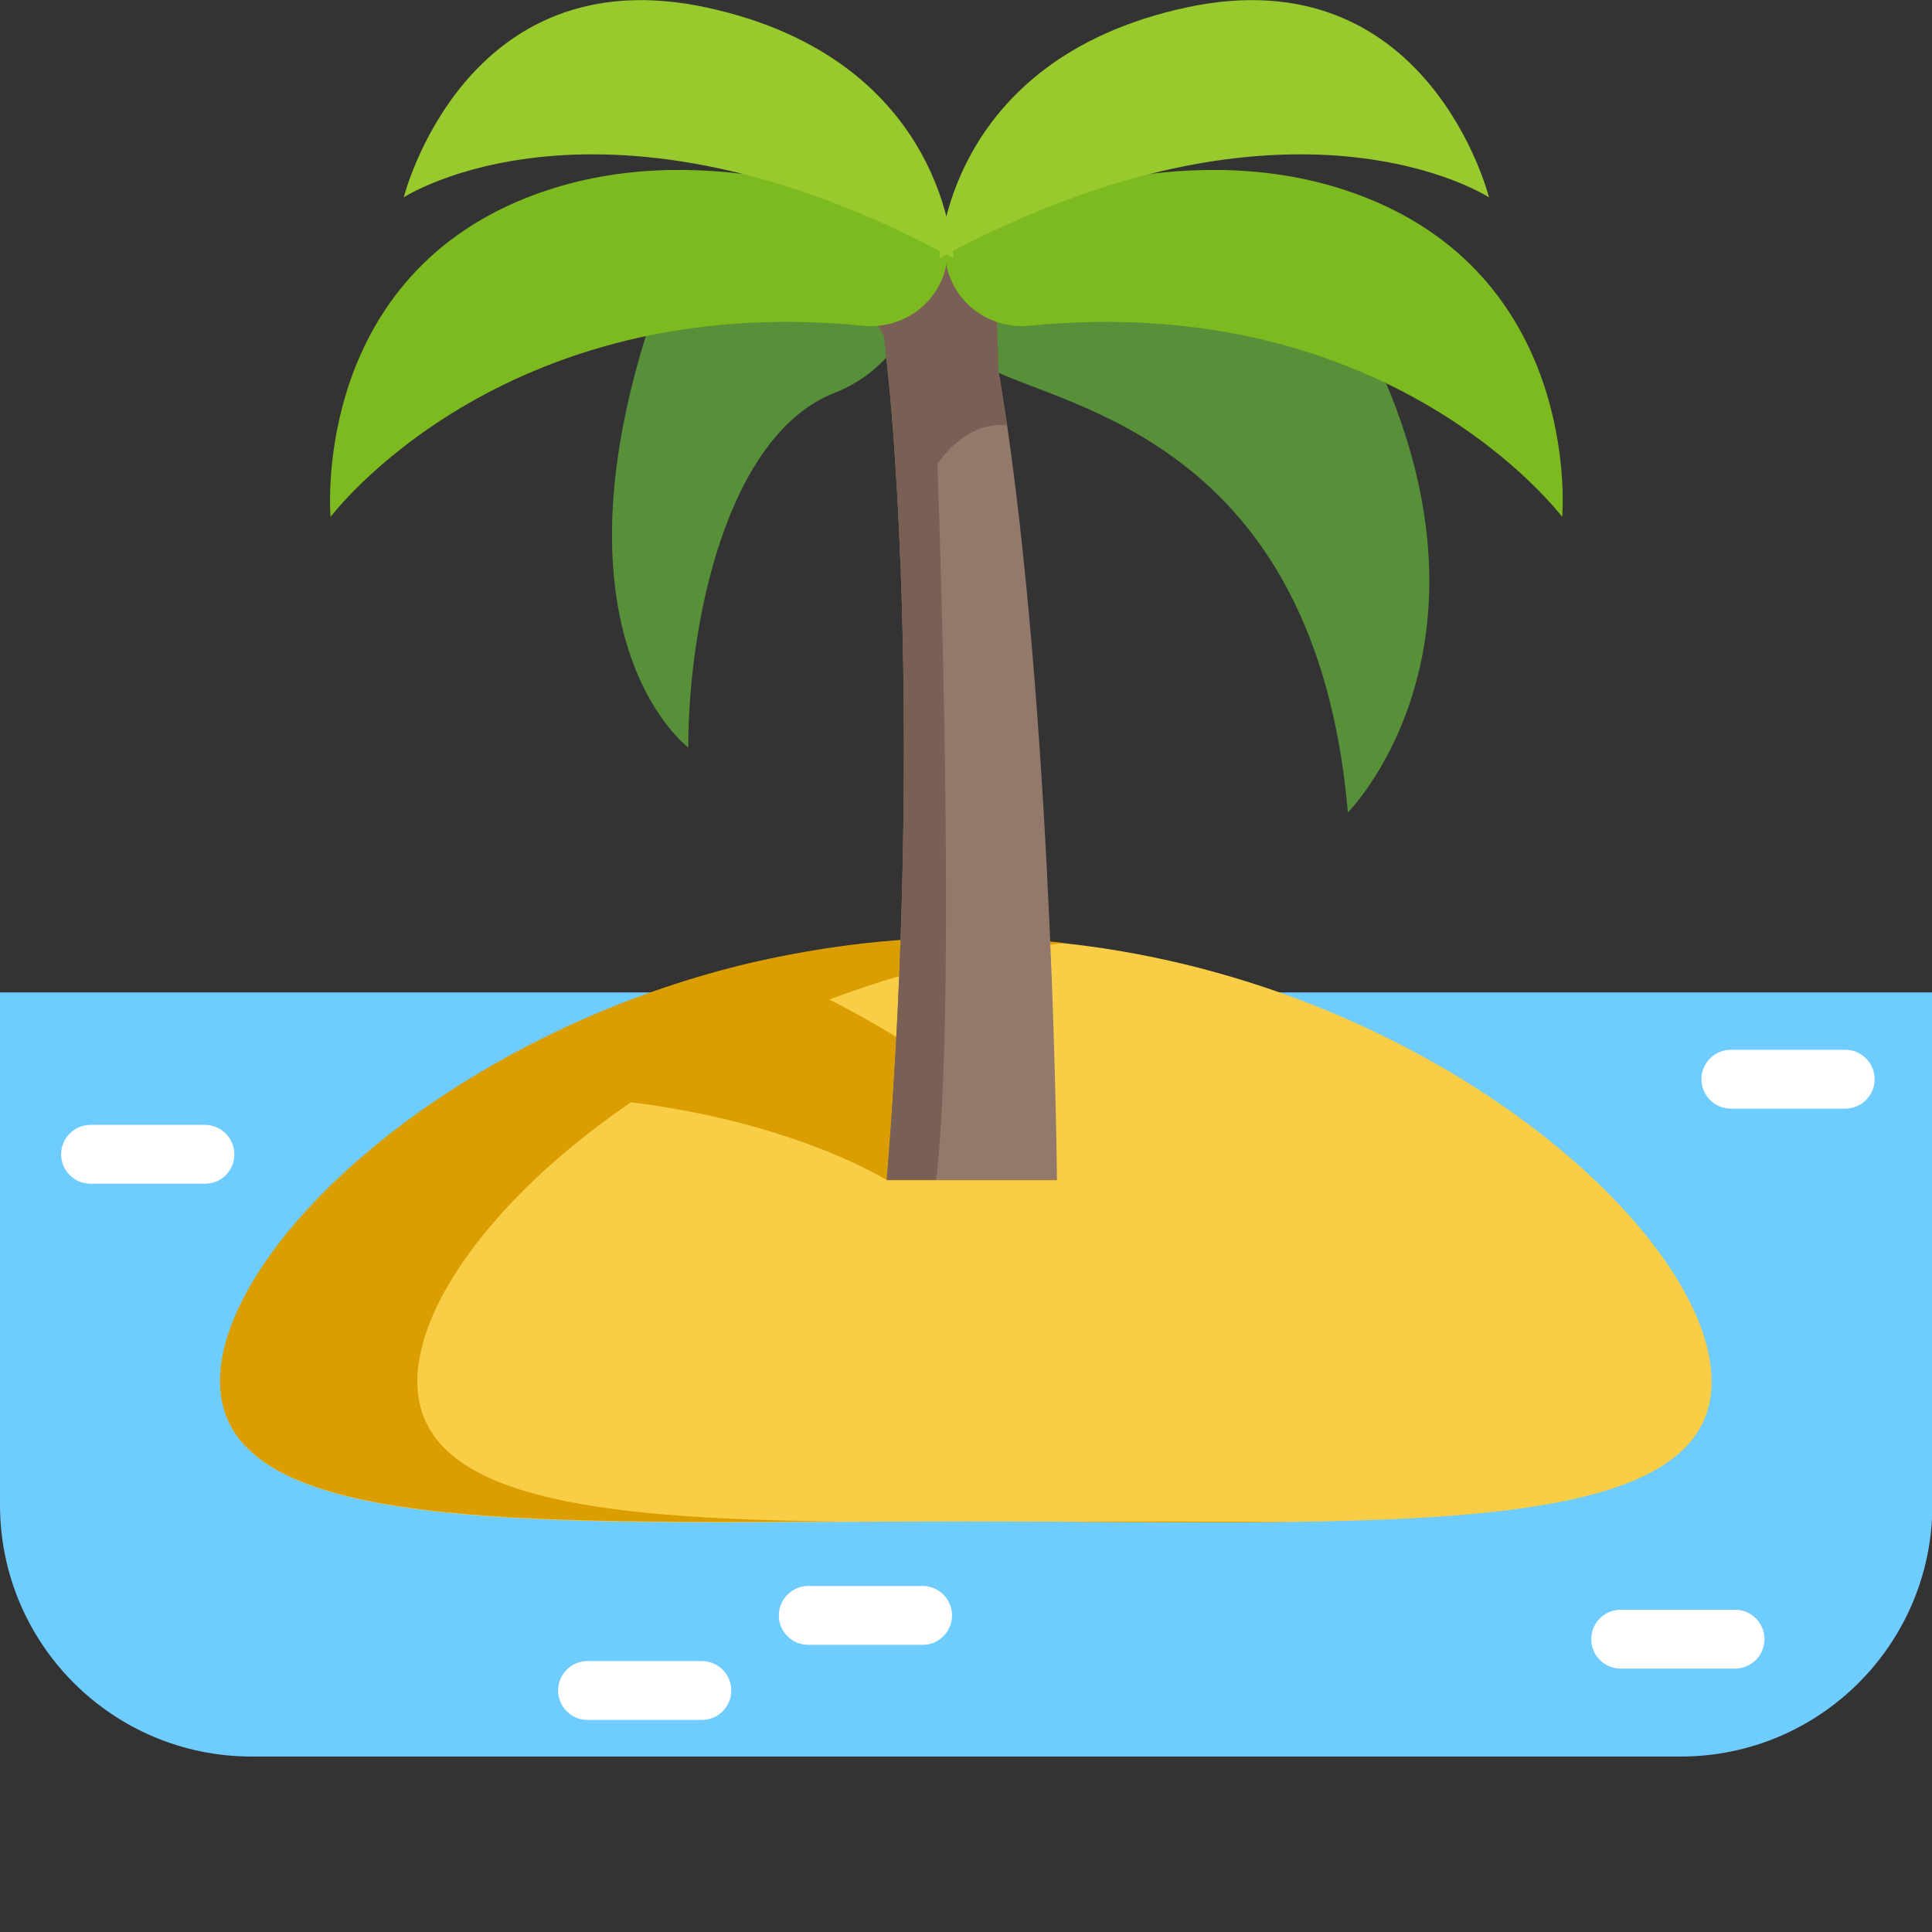 <?xml version="1.0" encoding="utf-8"?>
<!-- Generator: Adobe Illustrator 23.0.3, SVG Export Plug-In . SVG Version: 6.00 Build 0)  -->
<svg version="1.1" id="Capa_1" xmlns="http://www.w3.org/2000/svg" xmlns:xlink="http://www.w3.org/1999/xlink" x="0px" y="0px"
	 viewBox="0 0 512 512" style="enable-background:new 0 0 512 512;" xml:space="preserve">
<rect x="0" y="0" width="512" height="512" fill="#333333" stroke="none"/>
<style type="text/css">
	.st0{fill:#6FCCFF;}
	.st1{fill:#F9CD46;}
	.st2{fill:#DB9E00;}
	.st3{fill:#92796C;}
	.st4{fill:#58903A;}
	.st5{fill:#7A6054;}
	.st6{fill:#7CBA20;}
	.st7{fill:#98CA2D;}
	.st8{fill:#FFFFFF;}
</style>
<path class="st0" d="M512,263H0v135.8c0,36.8,29.8,66.7,66.7,66.7h378.7c36.8,0,66.7-29.8,66.7-66.7V263z"/>
<path class="st1" d="M58.4,366.1c0,42.7,88.5,37.1,197.6,37.1c109.1,0,197.6,5.6,197.6-37.1c0-39.7-76.7-107.4-175.3-116.5
	l-39.7-0.4c-13.5,1-26.7,3.1-39.3,6c-31.5,7.4-59.7,20.5-82.5,35.7h0C80.8,315.1,58.4,344.7,58.4,366.1z"/>
<g>
	<path class="st2" d="M110.6,366.1c0-21.5,22.4-51.1,58.4-75.2h0c22.8-15.2,51-28.3,82.5-35.7c9.9-2.3,20.1-4.1,30.5-5.3
		c-1.3-0.1-2.5-0.3-3.8-0.4l-39.7-0.4c-13.5,1-26.7,3.1-39.3,6c-31.5,7.4-59.7,20.5-82.5,35.7h0c-36.1,24.1-58.4,53.7-58.4,75.2
		c0,38.2,70.7,37.7,163.6,37.2C156.1,402.5,110.6,396.7,110.6,366.1z"/>
	<path class="st2" d="M308.2,403.2c-8.9,0-17.6,0-26.1,0.1c21.3,0.1,41.5,0.3,60.1,0C331.2,403.3,319.9,403.2,308.2,403.2z"/>
	<path class="st2" d="M116.9,291c75-5.5,118.2,21.8,118.2,21.8h45.1c-17.4-25.8-51.7-45-80.7-57.4
		C167.8,262.7,139.6,275.8,116.9,291z"/>
</g>
<path class="st3" d="M280.1,312.7H235c4.7-57.5,5.4-115.6,3.7-161.7v0c-0.4-9.7-0.8-18.9-1.4-27.5c-0.8-13.2-1.9-24.9-3.1-34.6
	l-12-20.4l41.3-11.4l1.1,41.1c0.8,4.7,1.5,9.5,2.3,14.5C279.2,197.9,280.1,312.7,280.1,312.7z"/>
<g>
	<path class="st4" d="M249,63.2c0,0-7.5,23.6,12.9,34.3s86.8,19.3,95.3,117.8c0,0,40.8-40.8,10.2-113.6l-53.9-39L249,63.2z"/>
	<path class="st4" d="M242.6,82.7c0,0-5.2,15.1-21.4,21.4c-28.5,11.1-38.8,60.8-38.8,94c0,0-36.6-27.2-11.3-108.9l34.2-24.4
		L242.6,82.7z"/>
</g>
<path class="st5" d="M266.8,112.7L266.8,112.7c0,0-21.4-4.1-28.1,38.3c-0.9-24.8-2.5-46.2-4.5-62.1l-12-20.4l41.3-11.4l1.1,41.1
	C265.4,102.9,266.1,107.8,266.8,112.7z"/>
<g>
	<path class="st6" d="M251,71.1c-1.2-4.7,1.2-9.6,5.6-11.6c18-7.9,65-24.6,108.1-6c54.6,23.6,49.3,83.5,49.3,83.5
		s-44.9-60.1-140.9-50.7C262.9,87.4,253.5,81,251,71.1L251,71.1z"/>
	<path class="st6" d="M250.6,71.1c1.2-4.7-1.2-9.6-5.6-11.6c-18-7.9-65-24.6-108.1-6c-54.6,23.6-49.3,83.5-49.3,83.5
		s44.9-60.1,140.9-50.7C238.7,87.4,248.1,81,250.6,71.1L250.6,71.1z"/>
</g>
<g>
	<path class="st7" d="M249,68.4c0,0,1.1-52.5,65.3-66.4s80.3,50.3,80.3,50.3S342.2,18,249,68.4z"/>
	<path class="st7" d="M252.6,68.4c0,0-1.1-52.5-65.3-66.4s-80.3,50.3-80.3,50.3S159.4,18,252.6,68.4z"/>
</g>
<g>
	<path class="st8" d="M459.8,442.2h-30.3c-4.3,0-7.8-3.5-7.8-7.8s3.5-7.8,7.8-7.8h30.3c4.3,0,7.8,3.5,7.8,7.8
		S464.1,442.2,459.8,442.2z"/>
	<path class="st8" d="M489,293.8h-30.3c-4.3,0-7.8-3.5-7.8-7.8s3.5-7.8,7.8-7.8H489c4.3,0,7.8,3.5,7.8,7.8S493.3,293.8,489,293.8z"
		/>
	<path class="st8" d="M54.3,313.7H24c-4.3,0-7.8-3.5-7.8-7.8s3.5-7.8,7.8-7.8h30.3c4.3,0,7.8,3.5,7.8,7.8S58.7,313.7,54.3,313.7z"/>
	<path class="st8" d="M186,455.8h-30.3c-4.3,0-7.8-3.5-7.8-7.8s3.5-7.8,7.8-7.8H186c4.3,0,7.8,3.5,7.8,7.8S190.3,455.8,186,455.8z"
		/>
	<path class="st8" d="M244.5,435.9h-30.3c-4.3,0-7.8-3.5-7.8-7.8s3.5-7.8,7.8-7.8h30.3c4.3,0,7.8,3.5,7.8,7.8
		S248.8,435.9,244.5,435.9z"/>
</g>
<path class="st5" d="M248.1,312.7H235c4.7-57.5,5.4-115.6,3.7-161.7v0c-0.4-9.7-0.8-18.9-1.4-27.5l10.8-8.6
	C248.2,114.9,253.9,263.6,248.1,312.7z"/>
</svg>
